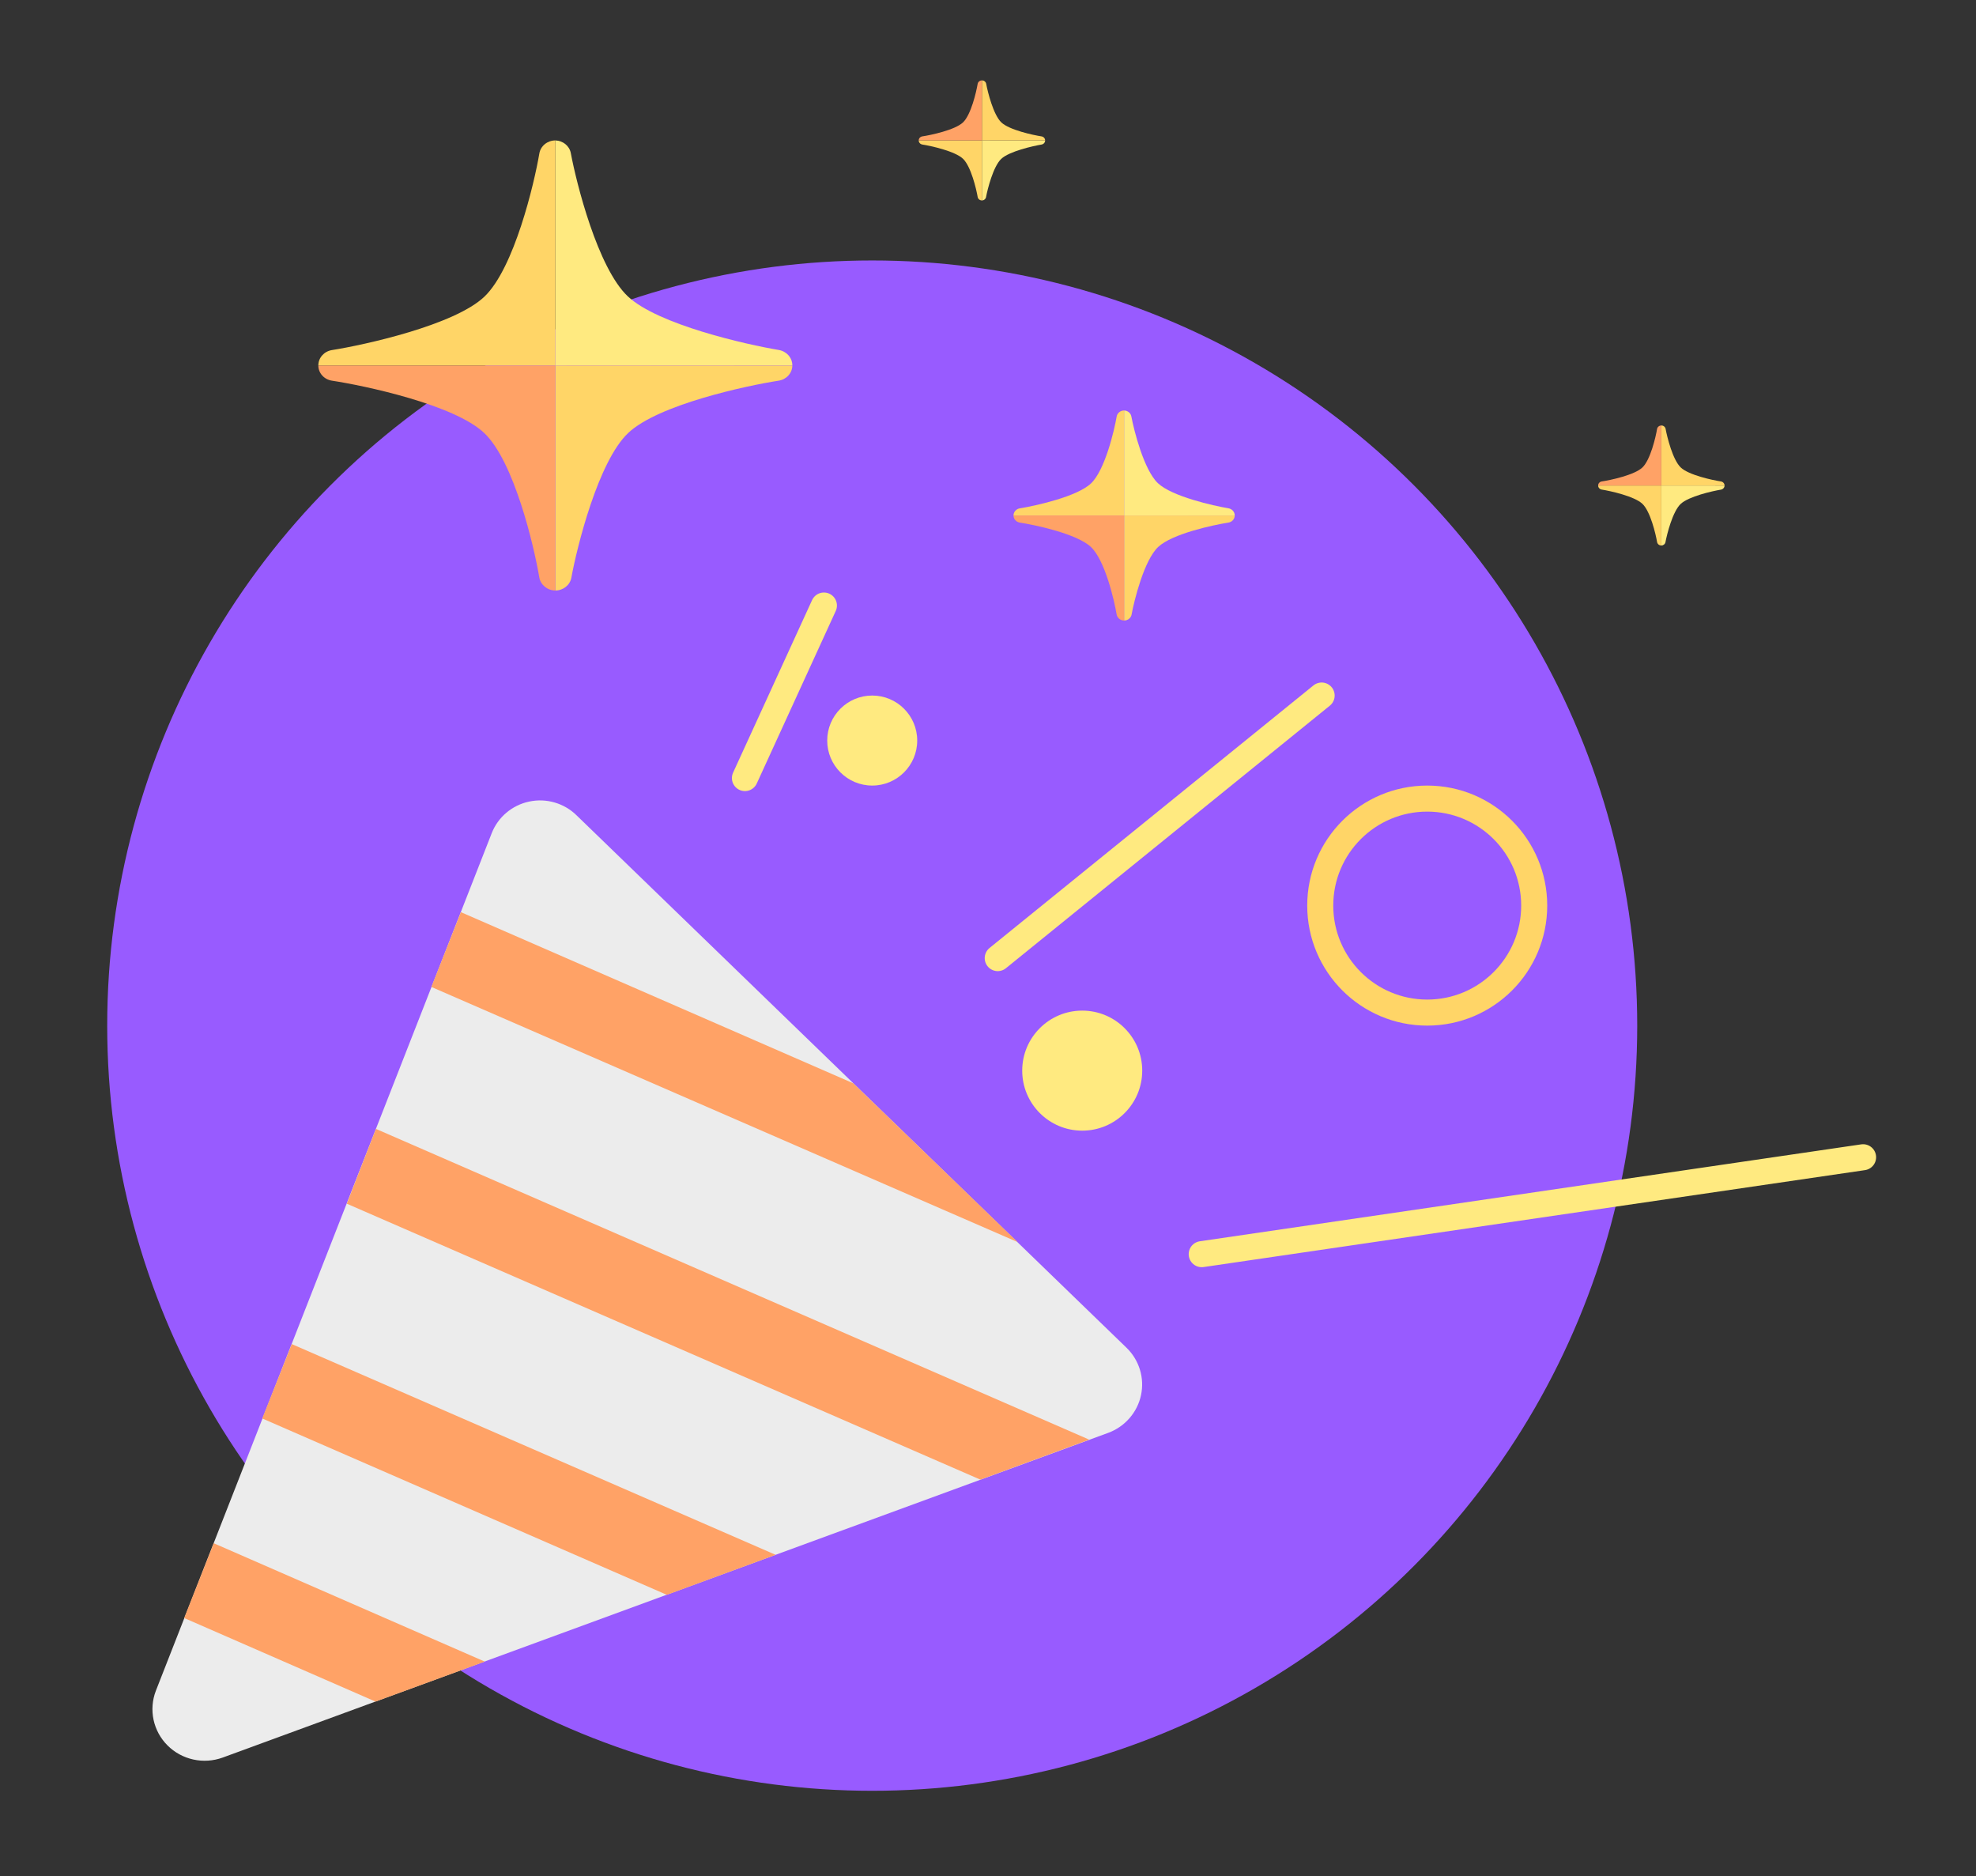 <svg width="79" height="75" viewBox="0 0 79 75" fill="none" xmlns="http://www.w3.org/2000/svg">
<rect x="0" y="0" width="79" height="75" fill="#333333" stroke="none"/>
<circle cx="34.871" cy="40.996" r="30.585" fill="#985BFF"/>
<path d="M68.947 19.408C68.947 19.488 68.886 19.557 68.803 19.572C68.463 19.628 67.513 19.841 67.192 20.144C66.871 20.448 66.645 21.35 66.585 21.67C66.571 21.746 66.502 21.803 66.42 21.805V19.406L68.947 19.408Z" fill="#FFEA80"/>
<path d="M66.42 21.805C66.336 21.805 66.264 21.746 66.25 21.667C66.195 21.345 65.983 20.445 65.665 20.141C65.348 19.837 64.388 19.625 64.037 19.57C63.954 19.556 63.893 19.487 63.894 19.406H66.42V21.805Z" fill="#FFD567"/>
<path d="M66.42 19.406V17.007C66.505 17.008 66.577 17.065 66.591 17.144C66.651 17.47 66.876 18.382 67.196 18.686C67.516 18.99 68.463 19.192 68.8 19.244C68.884 19.256 68.947 19.325 68.947 19.406L66.42 19.406Z" fill="#FFD567"/>
<path d="M63.894 19.406C63.893 19.325 63.955 19.256 64.039 19.244C64.383 19.192 65.343 18.99 65.663 18.686C65.983 18.382 66.195 17.473 66.249 17.147C66.263 17.067 66.335 17.009 66.42 17.007V19.406L63.894 19.406Z" fill="#FFA266"/>
<path d="M41.784 5.615C41.784 5.695 41.723 5.764 41.639 5.778C41.3 5.835 40.349 6.048 40.029 6.351C39.708 6.655 39.482 7.557 39.422 7.877C39.408 7.953 39.339 8.01 39.257 8.012V5.613L41.784 5.615Z" fill="#FFEA80"/>
<path d="M39.257 8.012C39.173 8.012 39.1 7.953 39.087 7.873C39.032 7.552 38.819 6.652 38.502 6.348C38.185 6.044 37.225 5.832 36.874 5.777C36.791 5.763 36.73 5.694 36.73 5.613H39.257V8.012Z" fill="#FFD567"/>
<path d="M39.257 5.613V3.214C39.342 3.214 39.414 3.272 39.428 3.351C39.488 3.677 39.714 4.589 40.033 4.893C40.353 5.196 41.3 5.399 41.637 5.451C41.721 5.463 41.784 5.532 41.784 5.613L39.257 5.613Z" fill="#FFD567"/>
<path d="M36.73 5.613C36.73 5.532 36.792 5.463 36.876 5.451C37.22 5.399 38.18 5.196 38.5 4.893C38.82 4.589 39.031 3.68 39.086 3.354C39.1 3.274 39.172 3.215 39.257 3.214V5.613L36.73 5.613Z" fill="#FFA266"/>
<g clip-path="url(#clip0_725_4220)">
<path d="M23.053 32.592L45.035 53.869C45.286 54.111 45.471 54.413 45.573 54.745C45.675 55.077 45.69 55.429 45.617 55.769C45.545 56.108 45.386 56.424 45.157 56.687C44.928 56.95 44.636 57.152 44.307 57.273L8.9 70.254C8.524 70.39 8.116 70.417 7.726 70.33C7.335 70.244 6.978 70.049 6.697 69.767C6.415 69.486 6.222 69.13 6.139 68.743C6.057 68.356 6.088 67.954 6.231 67.584L19.656 33.311C19.779 32.992 19.981 32.709 20.243 32.487C20.505 32.265 20.819 32.111 21.157 32.04C21.494 31.968 21.845 31.981 22.176 32.078C22.507 32.174 22.809 32.351 23.053 32.592Z" fill="#ECECEC"/>
<path d="M17.246 39.45L40.684 49.648L34.116 43.302L18.426 36.46L17.246 39.45Z" fill="#FFA266"/>
<path d="M13.865 48.114L39.196 59.144L43.547 57.545L15.03 45.124L13.865 48.114Z" fill="#FFA266"/>
<path d="M10.484 56.698L26.66 63.748L31.011 62.149L11.665 53.725L10.484 56.698Z" fill="#FFA266"/>
<path d="M15.014 68.016L19.381 66.417L8.544 61.685L7.363 64.675L15.014 68.016Z" fill="#FFA266"/>
<ellipse cx="43.267" cy="42.795" rx="2.399" ry="2.399" fill="#FFEA80"/>
</g>
<path d="M39.889 38.297L52.839 27.802" stroke="#FFEA80" stroke-width="1.041" stroke-linecap="round"/>
<path d="M29.782 31.101L32.94 24.204" stroke="#FFEA80" stroke-width="1.041" stroke-linecap="round"/>
<path d="M48.044 50.131L74.486 46.257" stroke="#FFEA80" stroke-width="1.041" stroke-linecap="round"/>
<circle cx="34.871" cy="29.601" r="1.799" fill="#FFEA80"/>
<circle cx="57.06" cy="36.198" r="4.277" stroke="#FFD567" stroke-width="1.041"/>
<path d="M31.677 14.603C31.677 14.301 31.449 14.043 31.135 13.989C29.863 13.777 26.297 12.979 25.095 11.841C23.893 10.702 23.045 7.321 22.821 6.121C22.768 5.834 22.509 5.622 22.202 5.613V14.609L31.677 14.603Z" fill="#FFEA80"/>
<path d="M22.202 5.613C21.884 5.614 21.614 5.834 21.563 6.133C21.358 7.34 20.56 10.714 19.37 11.854C18.18 12.994 14.579 13.787 13.266 13.994C12.953 14.046 12.725 14.306 12.727 14.609H22.202V5.613Z" fill="#FFD567"/>
<path d="M22.202 14.609V23.604C22.519 23.603 22.789 23.387 22.843 23.091C23.066 21.869 23.913 18.448 25.112 17.31C26.311 16.171 29.861 15.412 31.125 15.217C31.442 15.17 31.676 14.913 31.677 14.609L22.202 14.609Z" fill="#FFD567"/>
<path d="M12.727 14.609C12.726 14.912 12.958 15.17 13.274 15.217C14.562 15.412 18.161 16.171 19.361 17.31C20.561 18.448 21.355 21.858 21.561 23.08C21.612 23.379 21.883 23.6 22.202 23.604V14.609L12.727 14.609Z" fill="#FFA266"/>
<path d="M49.364 20.603C49.364 20.462 49.258 20.342 49.111 20.317C48.517 20.218 46.854 19.845 46.293 19.314C45.732 18.783 45.336 17.205 45.231 16.645C45.206 16.511 45.086 16.412 44.942 16.408V20.606L49.364 20.603Z" fill="#FFEA80"/>
<path d="M44.942 16.408C44.794 16.408 44.668 16.511 44.644 16.65C44.548 17.213 44.176 18.788 43.621 19.32C43.065 19.852 41.385 20.222 40.772 20.319C40.626 20.343 40.52 20.464 40.52 20.606H44.942V16.408Z" fill="#FFD567"/>
<path d="M44.942 20.606V24.804C45.09 24.803 45.216 24.702 45.241 24.564C45.346 23.994 45.741 22.397 46.3 21.866C46.86 21.335 48.517 20.981 49.106 20.89C49.254 20.868 49.363 20.748 49.364 20.606L44.942 20.606Z" fill="#FFD567"/>
<path d="M40.52 20.606C40.52 20.747 40.629 20.868 40.776 20.89C41.377 20.981 43.057 21.335 43.617 21.866C44.177 22.397 44.547 23.989 44.643 24.559C44.667 24.698 44.793 24.802 44.942 24.804V20.606L40.52 20.606Z" fill="#FFA266"/>
<defs>
<clipPath id="clip0_725_4220">
<rect width="39.581" height="38.381" fill="white" transform="translate(6.085 32)"/>
</clipPath>
</defs>
</svg>
